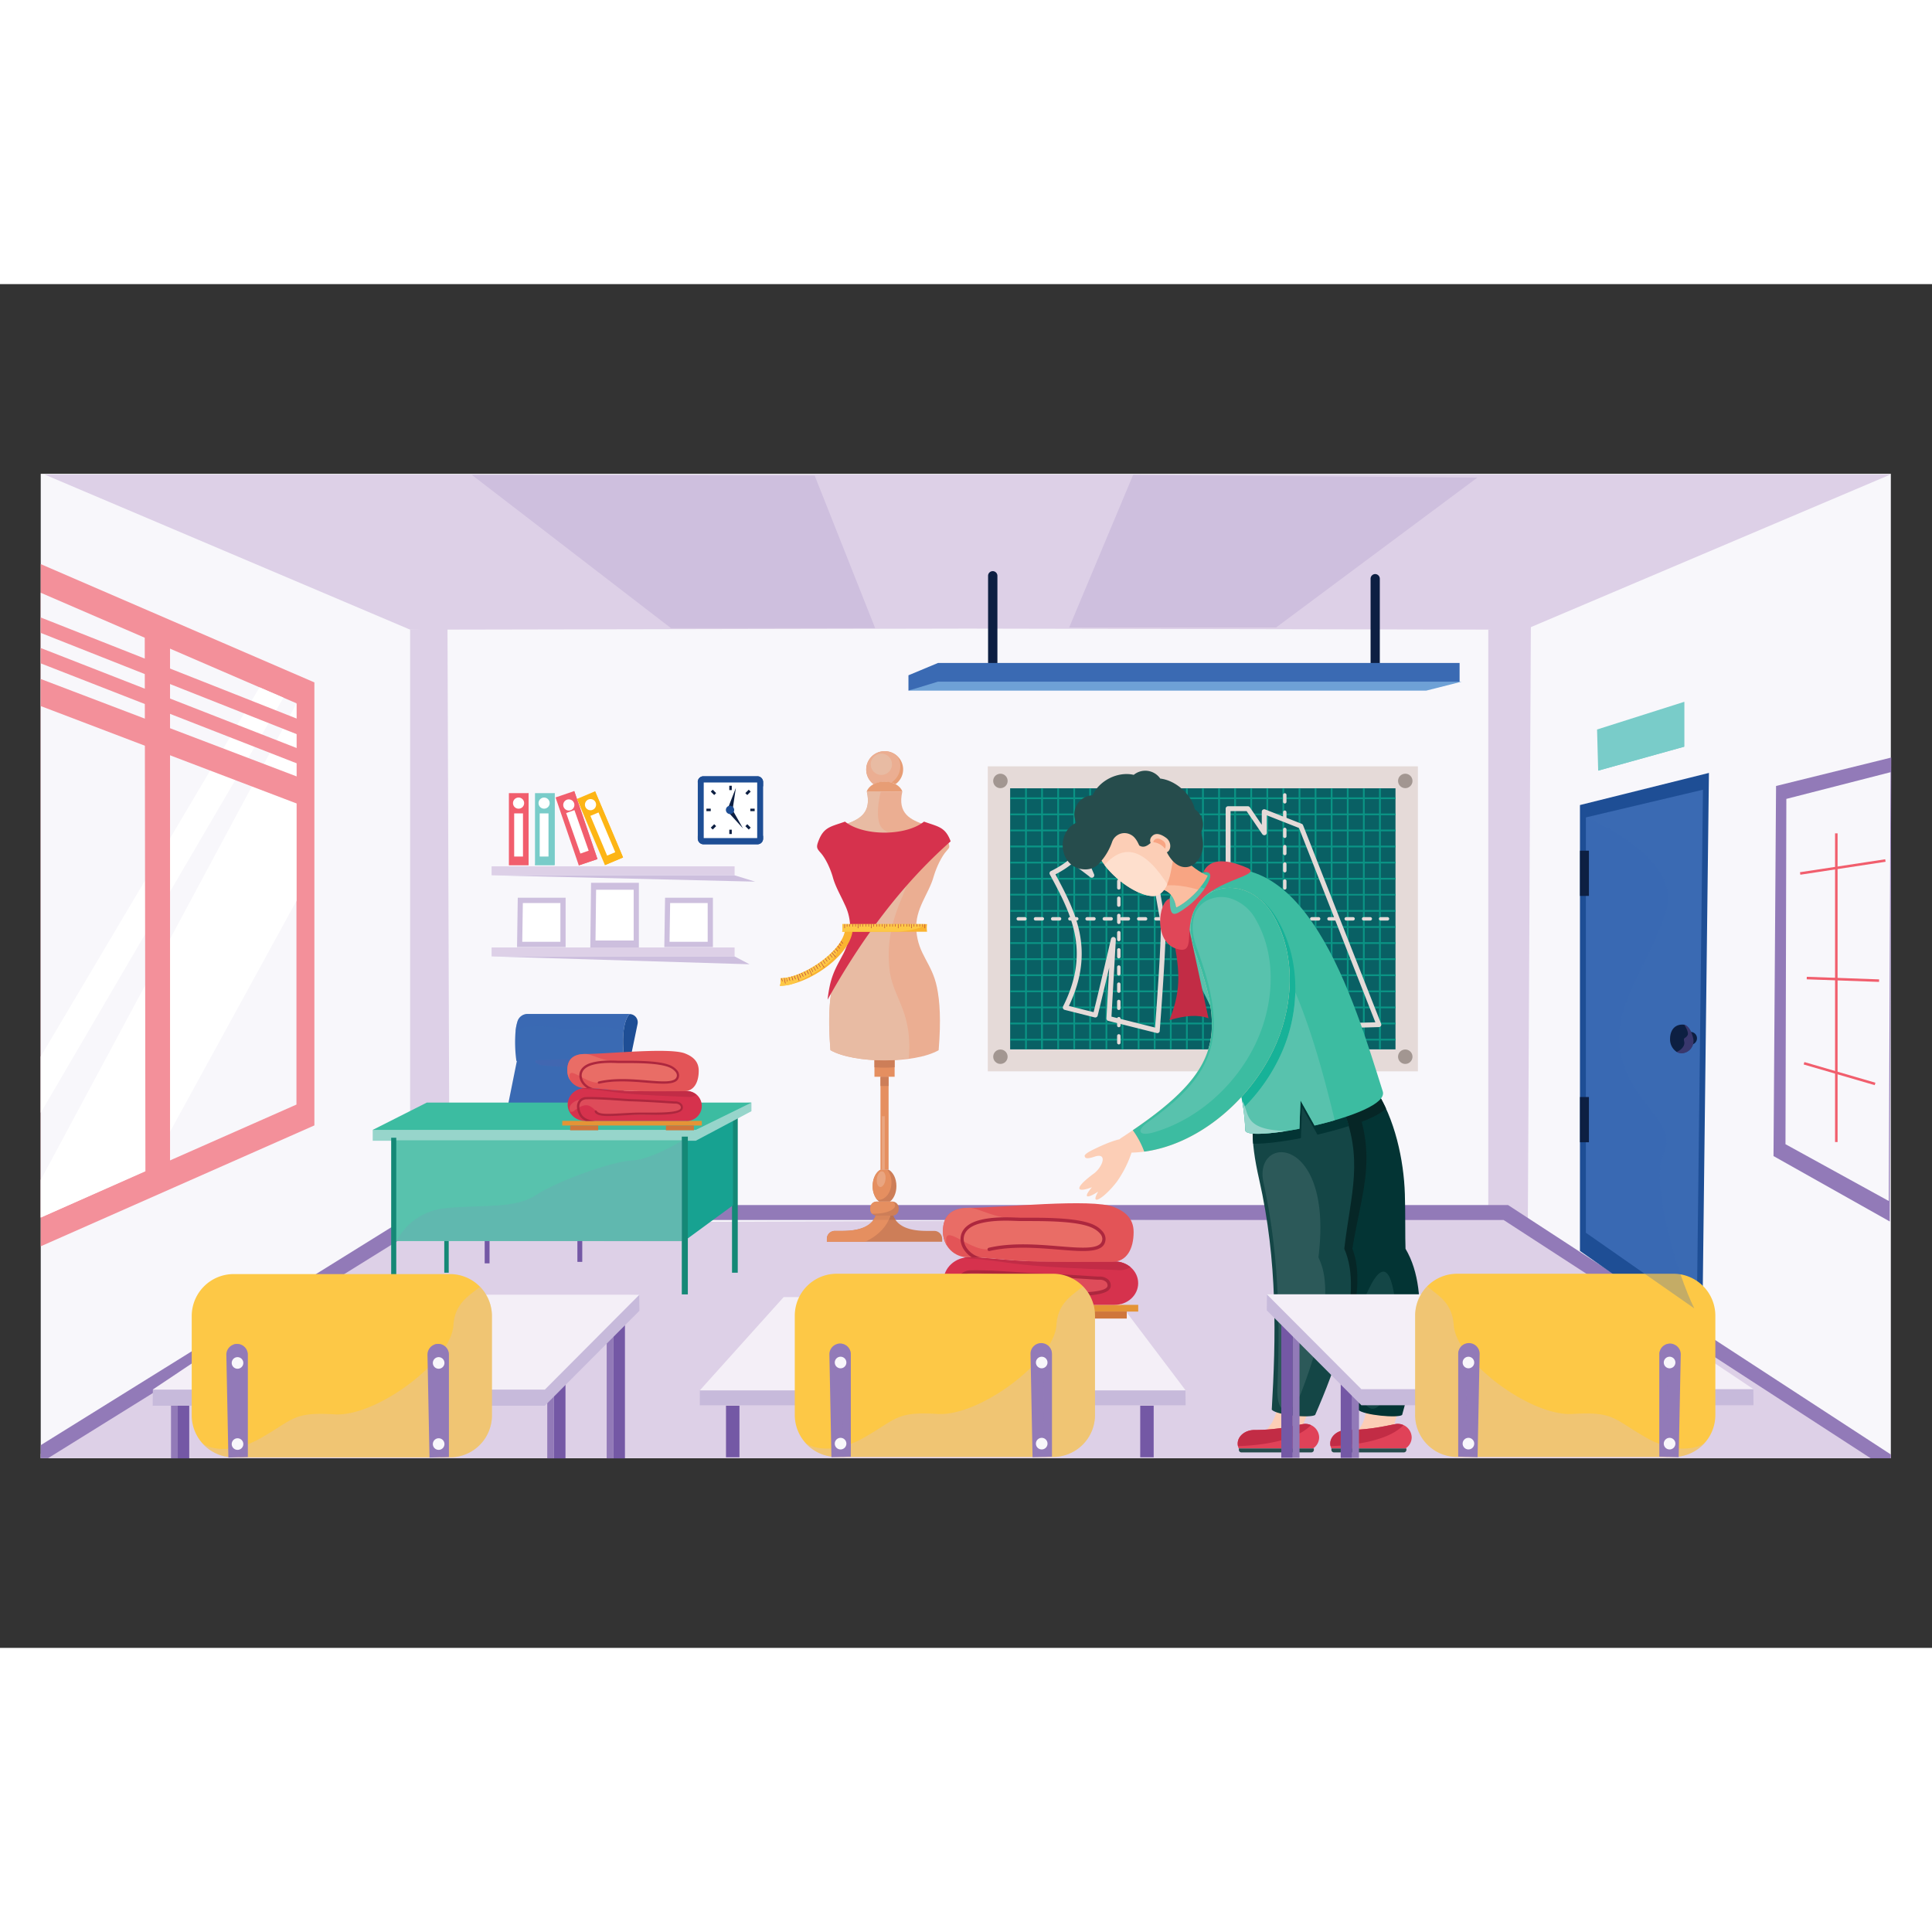<svg xmlns="http://www.w3.org/2000/svg" viewBox="0 0 850 600" width="550" height="550"><rect x="0" y="0" width="850" height="600" fill="#333333" stroke="none"/><defs><clipPath id="a"><polygon fill="none" points="825.46 83.39 831.51 516.15 28.55 516.52 28.55 83.39 825.46 83.39"></polygon></clipPath><clipPath id="b"><rect width="813.97" height="433.13" x="17.92" y="83.45" fill="none" data-name="SVGID"></rect></clipPath></defs><g data-name="Layer 1"><g data-name="5"><rect width="813.97" height="433.13" x="17.92" y="83.45" fill="#f8f7fb" class="colorf8f7fb svgShape"></rect><polygon fill="#ddd0e7" points="19.62 83.78 180.48 152.04 425.66 151.56 670.85 152.04 831.71 83.78 19.62 83.78" class="colorddd0e7 svgShape"></polygon><polygon fill="#ddd0e7" points="828.96 516.51 17.92 516.51 17.92 514.66 180.1 413.06 187.69 413.03 505.54 411.75 668.26 411.09 828.96 516.51" class="colorddd0e7 svgShape"></polygon><polygon fill="#ddd0e7" points="180.43 152.04 180.43 418.49 197.81 418.49 196.88 151.05 180.43 152.04" class="colorddd0e7 svgShape"></polygon><polygon fill="#ddd0e7" points="654.78 152.04 654.78 418.49 672.16 418.49 673.53 147.43 654.78 152.04" class="colorddd0e7 svgShape"></polygon><polygon fill="#927ab8" points="831.89 514.91 831.89 516.59 823.02 516.59 822.92 516.51 661.53 411.75 189.76 411.75 187.69 413.03 21.2 516.51 17.92 516.51 17.92 510.81 187.88 405.17 663.48 405.17 664.3 405.7 831.89 514.91" class="color927ab8 svgShape"></polygon><polygon fill="#1e4e95" points="695.11 425.36 695.11 229.19 751.86 215.05 748.9 462.91 695.11 425.36" class="color1e4e95 svgShape"></polygon><polygon fill="#3a6ab3" points="749.23 222.45 746.54 451.42 745.41 450.63 697.74 417.35 697.75 234.62 749.23 222.45" class="color3a6ab3 svgShape"></polygon><path fill="#3a6ab3" d="M274.71,341.8h.22l-1.17,5.82-2.83,14.08,2.05,0-.1.51-49.48-.53,4-19.9h-.21a59.52,59.52,0,0,1-.35-13.28,21.08,21.08,0,0,1,.88-4.27,4.62,4.62,0,0,1,4.38-3.13H277c-1.5,1.6-2.26,4.34-2.61,7.32a51,51,0,0,0-.07,9.46C274.48,340.22,274.71,341.8,274.71,341.8Z" class="color3a6ab3 svgShape"></path><path fill="#1e4e95" d="M280.51,325.47,273,361.73l-2.05,0,4-19.9h-.22s-2.34-15.75,2.27-20.68h0A3.61,3.61,0,0,1,280.51,325.47Z" class="color1e4e95 svgShape"></path><polygon fill="#7458a5" points="215.38 430.82 213.24 430.82 213.24 383.87 256.17 383.87 256.17 430.17 254.03 430.17 254.03 386 215.38 386 215.38 430.82" class="color7458a5 svgShape"></polygon><rect width="2.52" height="69.41" x="322.06" y="365.53" fill="#148876" class="color148876 svgShape"></rect><rect width="1.96" height="69.41" x="195.46" y="365.53" fill="#148876" class="color148876 svgShape"></rect><polygon fill="#17a291" points="301.08 420.96 322.48 405.29 322.48 366.09 298.3 376.47 301.08 420.96" class="color17a291 svgShape"></polygon><polygon fill="#97d5cb" points="163.98 376.88 306.11 376.88 330.6 363.88 330.6 360.1 187.76 364.87 163.98 372.11 163.98 376.88" class="color97d5cb svgShape"></polygon><polygon fill="#3cbca1" points="163.98 372.11 306.11 372.11 330.6 360.1 187.76 360.1 163.98 372.11" class="color3cbca1 svgShape"></polygon><polygon fill="#58c2ad" points="172.48 421.02 301.08 421.02 301.08 376.67 172.7 376.67 172.48 421.02" class="color58c2ad svgShape"></polygon><rect width="2.24" height="69.41" x="172.1" y="375.56" fill="#148876" class="color148876 svgShape"></rect><rect width="2.66" height="69.41" x="299.96" y="375.07" fill="#148876" class="color148876 svgShape"></rect><path d="M174.61,420.85s5.56-12.89,22.1-14.37,30,.33,39.19-5.75,33.35-14.81,42-15.14,22.37-8.88,22.37-8.88v44.48Z" style="mix-blend-mode:multiply" fill="#927ab8" opacity=".13" class="color927ab8 svgShape"></path><path d="M277,321.12c-1.5,1.6-2.26,4.34-2.61,7.32-2.67-.66-10.36-2.31-16-1.24-6.91,1.32-10.69.33-19.24-.65a24.08,24.08,0,0,0-12.32,2,21.08,21.08,0,0,1,.88-4.27,4.62,4.62,0,0,1,4.38-3.13Z" style="mix-blend-mode:screen" fill="#3a6ab3" opacity=".44" class="color3a6ab3 svgShape"></path><path d="M274.93,341.81l-1.17,5.82a17.13,17.13,0,0,1-3,.46c-3.29.17-4.77-1-9.21-2.14s-18.1-1.8-22-2.13-6.09-2.64-1.65-2.47,18.42-1.15,25.49-1a23.87,23.87,0,0,0,11-2.46c.18,2.32.41,3.9.41,3.9Z" style="mix-blend-mode:multiply" fill="#7458a5" opacity=".13" class="color7458a5 svgShape"></path><rect width="189.22" height="134.18" x="434.59" y="212.16" fill="#e5dad8" class="colore5dad8 svgShape"></rect><path fill="#a29691" fill-rule="evenodd" d="M440.14,221.75a3.17,3.17,0,1,0-3.17-3.17A3.17,3.17,0,0,0,440.14,221.75Z" class="colora29691 svgShape"></path><circle cx="440.14" cy="339.91" r="3.17" fill="#a29691" class="colora29691 svgShape"></circle><path fill="#a29691" fill-rule="evenodd" d="M618.26 221.75a3.17 3.17 0 10-3.17-3.17A3.18 3.18 0 00618.26 221.75zM618.26 343.08a3.17 3.17 0 10-3.17-3.17A3.18 3.18 0 00618.26 343.08z" class="colora29691 svgShape"></path><rect width="169.54" height="114.86" x="444.42" y="221.82" fill="#096064" class="color096064 svgShape"></rect><path fill="#0a9485" fill-rule="evenodd" d="M451,221.82h.77V336.67H451V221.82Zm127.41,0h.76V336.67h-.76V221.82Zm28.31,0h.77V336.67h-.77V221.82Zm-7.08,0h.77V336.67h-.77V221.82Zm-7.08,0h.77V336.67h-.77V221.82Zm-7.08,0h.77V336.67h-.77V221.82Zm-14.14,0h.77V336.67h-.77V221.82Zm-7.08,0H565V336.67h-.77V221.82Zm-7.08,0h.77V336.67h-.77V221.82Zm-7.08,0h.77V336.67h-.77V221.82Zm-7.08,0h.77V336.67H543V221.82Zm-7.07,0h.77V336.67h-.77V221.82Zm-7.08,0h.77V336.67h-.77V221.82Zm-7.08,0h.77V336.67h-.77V221.82Zm-7.08,0h.77V336.67h-.77V221.82Zm-7.08,0h.77V336.67h-.77V221.82Zm-7.08,0h.77V336.67h-.77V221.82Zm-7.07,0h.76V336.67h-.76V221.82Zm-7.08,0h.77V336.67h-.77V221.82Zm-7.08,0H480V336.67h-.77V221.82Zm-7.08,0H473V336.67h-.77V221.82Zm-7.08,0h.77V336.67h-.77V221.82Zm-7.08,0h.77V336.67H458Z" class="color0a9485 svgShape"></path><path fill="#0a9485" fill-rule="evenodd" d="M614,332v.77H444.43V332Zm0-7.08v.77H444.43v-.77Zm0-7.08v.77H444.43v-.77Zm0-7.08v.77H444.43v-.77Zm0-7.08v.77H444.43v-.77Zm0-7.07v.77H444.43v-.77Zm0-7.08v.77H444.43v-.77Zm0-7.08v.77H444.43v-.77Zm0-7.08v.77H444.43v-.77Zm0-7.08V269H444.43v-.77Zm0-7.08v.77H444.43v-.77Zm0-7.08v.77H444.43v-.77Zm0-7.07v.77H444.43V247Zm0-7.08v.77H444.43v-.77Zm0-7.08v.77H444.43v-.77Zm0-7.08v.77H444.43v-.77Z" class="color0a9485 svgShape"></path><path fill="#e5dad8" fill-rule="evenodd" d="M493 224.75a.77.77 0 00-.19-.5.76.76 0 00-1.33.5v3a.76.76 0 001.52 0v-3zm-1.52 109a.77.77 0 00.19.5.76.76 0 001.33-.5v-3a.79.79 0 00-.19-.5.76.76 0 00-1.33.5v3zm0-7.57a.77.77 0 00.19.5.76.76 0 001.33-.5v-3a.76.76 0 00-.19-.49.76.76 0 00-1.33.49v3zm0-7.57a.77.77 0 00.19.5.76.76 0 001.33-.5v-3a.77.77 0 00-.19-.5.76.76 0 00-1.33.5v3zm0-7.57a.77.77 0 00.19.5A.76.76 0 00493 311v-3a.77.77 0 00-.19-.5.76.76 0 00-1.33.5v3zm0-7.57a.77.77 0 00.19.5.76.76 0 001.33-.5v-3a.77.77 0 00-.19-.5.76.76 0 00-1.33.5v3zm0-7.56a.76.76 0 00.19.49.76.76 0 001.33-.49v-3a.77.77 0 00-.19-.5.76.76 0 00-1.33.5v3zm0-7.57a.81.81 0 00.19.5.76.76 0 001.33-.5v-3a.77.77 0 00-.19-.5.76.76 0 00-1.33.5v3zm0-7.57a.79.79 0 00.19.5.76.76 0 001.33-.5v-3a.79.79 0 00-.19-.5.76.76 0 00-1.33.5v3zm0-7.57a.79.79 0 00.19.5.76.76 0 001.33-.5v-3a.79.79 0 00-.19-.5.76.76 0 00-1.33.5v3zm0-7.57a.79.79 0 00.19.5.76.76 0 001.33-.5v-3a.79.79 0 00-.19-.5.76.76 0 00-1.33.5v3zm0-7.57a.77.77 0 00.19.5.76.76 0 001.33-.5v-3a.81.81 0 00-.19-.5.76.76 0 00-1.33.5v3zm0-7.57a.77.77 0 00.19.5.76.76 0 001.33-.5v-3a.76.76 0 00-.19-.49.76.76 0 00-1.33.49v3zm0-7.57a.77.77 0 00.19.5.76.76 0 001.33-.5v-3a.76.76 0 00-1.52 0v3zm0-7.57a.77.77 0 00.19.5.76.76 0 001.33-.5v-3a.77.77 0 00-.19-.5.76.76 0 00-1.33.5zM566 224.75a.72.72 0 00-.19-.5.75.75 0 00-1.32.5v3a.71.71 0 00.19.49.75.75 0 001.32-.49v-3zm-1.51 109a.72.72 0 00.19.5.75.75 0 001.32-.5v-3a.74.74 0 00-.19-.5.75.75 0 00-1.32.5v3zm0-7.57a.72.72 0 00.19.5.75.75 0 001.32-.5v-3a.71.71 0 00-.19-.49.75.75 0 00-1.32.49v3zm0-7.57a.72.72 0 00.19.5.75.75 0 001.32-.5v-3a.72.72 0 00-.19-.5.75.75 0 00-1.32.5v3zm0-7.57a.72.72 0 00.19.5A.75.75 0 00566 311v-3a.72.72 0 00-.19-.5.75.75 0 00-1.32.5v3zm0-7.57a.72.72 0 00.19.5.75.75 0 001.32-.5v-3a.72.72 0 00-.19-.5.75.75 0 00-1.32.5v3zm0-7.56a.71.71 0 00.19.49.75.75 0 001.32-.49v-3a.72.72 0 00-.19-.5.75.75 0 00-1.32.5v3zm0-7.57a.76.76 0 001.51 0v-3a.72.72 0 00-.19-.5.75.75 0 00-1.32.5v3zm0-7.57a.74.74 0 00.19.5.75.75 0 001.32-.5v-3a.74.74 0 00-.19-.5.75.75 0 00-1.32.5v3zm0-7.57a.74.74 0 00.19.5.75.75 0 001.32-.5v-3a.74.74 0 00-.19-.5.75.75 0 00-1.32.5v3zm0-7.57a.74.74 0 00.19.5.75.75 0 001.32-.5v-3a.74.74 0 00-.19-.5.75.75 0 00-1.32.5v3zm0-7.57a.72.72 0 00.19.5.75.75 0 001.32-.5v-3a.76.76 0 00-1.51 0v3zm0-7.57a.72.72 0 00.19.5.75.75 0 001.32-.5v-3a.71.71 0 00-.19-.49.75.75 0 00-1.32.49v3zm0-7.57a.72.72 0 00.19.5.75.75 0 001.32-.5v-3a.71.71 0 00-.19-.49.75.75 0 00-1.32.49v3zm0-7.57a.72.72 0 00.19.5.75.75 0 001.32-.5v-3a.72.72 0 00-.19-.5.75.75 0 00-1.32.5z" class="colore5dad8 svgShape"></path><path fill="#e5dad8" fill-rule="evenodd" d="M448,278.49a.72.72,0,0,0-.5.19A.75.75,0,0,0,448,280h3a.76.76,0,0,0,0-1.51Zm129.13,0a.72.72,0,0,0-.5.19.75.75,0,0,0,.5,1.32h3a.72.72,0,0,0,.5-.19.75.75,0,0,0-.5-1.32Zm33.3,1.51a.72.72,0,0,0,.5-.19.75.75,0,0,0-.5-1.32h-3a.74.74,0,0,0-.5.19.75.75,0,0,0,.5,1.32Zm-7.57,0a.72.72,0,0,0,.5-.19.75.75,0,0,0-.5-1.32h-3a.76.76,0,0,0,0,1.51Zm-7.57,0a.72.72,0,0,0,.5-.19.75.75,0,0,0-.5-1.32h-3a.71.71,0,0,0-.49.19.75.75,0,0,0,.49,1.32Zm-7.57,0a.72.72,0,0,0,.5-.19.75.75,0,0,0-.5-1.32h-3a.72.72,0,0,0-.5.19.75.75,0,0,0,.5,1.32Zm-15.59,0a.72.72,0,0,0,.5-.19.75.75,0,0,0-.5-1.32h-3a.76.76,0,0,0,0,1.51Zm-7.57,0a.72.72,0,0,0,.5-.19.75.75,0,0,0-.5-1.32h-3a.71.71,0,0,0-.49.19.75.75,0,0,0,.49,1.32ZM557,280a.72.72,0,0,0,.5-.19.75.75,0,0,0-.5-1.32h-3a.72.72,0,0,0-.5.19A.75.75,0,0,0,554,280Zm-7.57,0a.72.72,0,0,0,.5-.19.75.75,0,0,0-.5-1.32h-3a.72.72,0,0,0-.5.19.75.75,0,0,0,.5,1.32Zm-7.56,0a.71.71,0,0,0,.49-.19.75.75,0,0,0-.49-1.32h-3a.72.72,0,0,0-.5.19.75.75,0,0,0,.5,1.32Zm-7.57,0a.71.71,0,0,0,.49-.19.75.75,0,0,0-.49-1.32h-3a.72.72,0,0,0-.5.19.75.75,0,0,0,.5,1.32Zm-7.57,0a.76.76,0,0,0,0-1.51h-3a.72.72,0,0,0-.5.19.75.75,0,0,0,.5,1.32Zm-7.57,0a.74.74,0,0,0,.5-.19.75.75,0,0,0-.5-1.32h-3a.74.74,0,0,0-.5.19.75.75,0,0,0,.5,1.32Zm-7.57,0a.74.74,0,0,0,.5-.19.75.75,0,0,0-.5-1.32h-3a.74.74,0,0,0-.5.19.75.75,0,0,0,.5,1.32ZM504,280a.74.74,0,0,0,.5-.19.75.75,0,0,0-.5-1.32h-3a.74.74,0,0,0-.5.19A.75.75,0,0,0,501,280Zm-7.57,0a.72.72,0,0,0,.5-.19.75.75,0,0,0-.5-1.32h-3a.76.76,0,0,0,0,1.51Zm-7.57,0a.72.72,0,0,0,.5-.19.75.75,0,0,0-.5-1.32h-3a.71.71,0,0,0-.49.19.75.75,0,0,0,.49,1.32Zm-7.57,0a.72.72,0,0,0,.5-.19.75.75,0,0,0-.5-1.32h-3a.72.72,0,0,0-.5.19.75.75,0,0,0,.5,1.32Zm-7.57,0a.72.72,0,0,0,.5-.19.75.75,0,0,0-.5-1.32h-3a.72.72,0,0,0-.5.19.75.75,0,0,0,.5,1.32Zm-7.57,0a.72.72,0,0,0,.5-.19.75.75,0,0,0-.5-1.32h-3a.72.72,0,0,0-.5.19.75.75,0,0,0,.5,1.32Zm-7.56,0a.71.71,0,0,0,.49-.19.75.75,0,0,0-.49-1.32h-3a.72.72,0,0,0-.5.19.75.75,0,0,0,.5,1.32Z" class="colore5dad8 svgShape"></path><path fill="#e5dad8" fill-rule="evenodd" d="M539.24 327.7V230.79a1.08 1.08 0 011.08-1.08H549a1.08 1.08 0 01.93.53l5.2 7.64v-5.76a1.08 1.08 0 011.08-1.08 1 1 0 01.46.1l16 6.29a1.08 1.08 0 01.62.62l34.34 87.36a1.07 1.07 0 01-.61 1.4 1 1 0 01-.42.07l-66.29 1.89a1.08 1.08 0 01-1.11-1v0zm2.16-95.83v94.72l63.7-1.82-33.61-85.5-14.15-5.57v7.69a1.11 1.11 0 01-.48.89 1.09 1.09 0 01-1.5-.28l-6.89-10.13zM508.18 327.1c.54-7.22 3.18-42.85 2.37-46.59-.87-4-7.43-42.95-8.52-49.4H483.1a36.41 36.41 0 01-1.61 9.52A29.4 29.4 0 01477 249.4l4.35 10.27a1.08 1.08 0 01-1.66 1.27s-4.12-3.17-8-6a37.26 37.26 0 01-3.47 2.52 42.9 42.9 0 01-3.86 2.22c4.46 8.28 8.81 16.59 10.65 25.9s1.11 19.79-4.74 32l10.87 2.73c3-12.16 7.64-32.18 7.65-32.24a1.08 1.08 0 011.29-.81 1.09 1.09 0 01.84 1.15L489 322.27l19.22 4.83zm4.48-47.05c1 4.49-2.42 48.36-2.43 48.49a.57.57 0 010 .18 1.06 1.06 0 01-1.3.78l-21.33-5.35a1.11 1.11 0 01-.82-1.11L488 300.7c-1.6 6.8-3.57 15.1-5.07 21.13v0a1.08 1.08 0 01-1.31.79l-13.21-3.32-.21-.08a1.09 1.09 0 01-.49-1.45c6.15-12.24 7-22.52 5.14-31.83s-6.4-17.81-11-26.27l0 0a1.08 1.08 0 01.5-1.44 43.24 43.24 0 004.64-2.6 33.41 33.41 0 003.85-2.85 1.07 1.07 0 011.38-.1c1.88 1.36 3.9 2.87 5.52 4.1l-3-7.1a1.05 1.05 0 01.14-1.1 27.52 27.52 0 004.52-8.6 34.73 34.73 0 001.54-9.87V230a1.08 1.08 0 011.08-1.08H503a1.09 1.09 0 011.06.91C504 230 511.72 275.73 512.66 280.05z" class="colore5dad8 svgShape"></path><rect width="106.91" height="3.95" x="216.28" y="291.84" fill="#ddd0e7" class="colorddd0e7 svgShape"></rect><rect width="106.91" height="3.95" x="216.28" y="256.15" fill="#ddd0e7" class="colorddd0e7 svgShape"></rect><g clip-path="url(#a)"><path fill="#fcceb6" fill-rule="evenodd" d="M600.88,493.73H616.7a21.49,21.49,0,0,0-3.48,10.63c-.23,2.75-17.61,2.92-15.83,0A14.45,14.45,0,0,0,600.88,493.73Z" class="colorfcceb6 svgShape"></path><path fill="#e04258" fill-rule="evenodd" d="M592.58,504.14c11.8,0,20.44-2.7,22.26-2.7a6.09,6.09,0,0,1,6.24,5.93,5.85,5.85,0,0,1-2.7,4.89H585.75a5,5,0,0,1-.49-2.16C585.26,506.81,588.54,504.14,592.58,504.14Z" class="colore04258 svgShape"></path><path fill="#c22c45" fill-rule="evenodd" d="M592.58,504.14c11.8,0,20.44-2.7,22.26-2.7a6.55,6.55,0,0,1,2.63.55c-6.06,6.42-20,8.86-32.08,9.25a4.8,4.8,0,0,1-.13-1.14C585.26,506.81,588.54,504.14,592.58,504.14Z" class="colorc22c45 svgShape"></path><path fill="#264c4c" fill-rule="evenodd" d="M586.89,514h30.74a1.14,1.14,0,0,0,1.13-1.13v-.63h-33v.63A1.14,1.14,0,0,0,586.89,514Z" class="color264c4c svgShape"></path><path fill="#033434" fill-rule="evenodd" d="M597.42,495.2c2.53,2.47,17.7,3.79,19.45,2.32,5.39-19.24,13.49-53,1.5-73.11-.21-5.41,0-15-.29-24.11-.44-14.6-4.3-33.3-13.24-46.46-14.82-21.82-49.6-7.13-40.35,12.79C584.33,409.35,593.92,458.9,597.42,495.2Z" class="color033434 svgShape"></path><path fill="#144646" fill-rule="evenodd" d="M609.62,487.12c3.22-13.45,6-30,3.61-43.39-3.27-18.76-10.17-5.17-14.46,6.8-2.48,6.93-2.71,18.2-1.65,25.61q.69,4.86,1.28,9.71C599.74,496.87,607,498.17,609.62,487.12Z" class="color144646 svgShape"></path><path fill="#062626" fill-rule="evenodd" d="M609.79,362.72a61,61,0,0,0-4.95-8.88c-14.82-21.82-49.6-7.13-40.35,12.79q2.21,4.77,4.26,9.64c1.88-.29,3.84-.63,5.84-1l.46-12.5,6.21,11.08C593.39,371,605.49,366.9,609.79,362.72Z" class="color062626 svgShape"></path><path fill="#062626" fill-rule="evenodd" d="M563.27,357.1a14.71,14.71,0,0,0,1.22,9.53c14.31,30.81,23.29,65.18,28.5,95.56,4.09-13.66,6-27.52,2-37.78,4-24.68,10.74-39.41,1.66-63.45C592.08,348.89,573.35,347.28,563.27,357.1Z" class="color062626 svgShape"></path><path fill="#fcceb6" fill-rule="evenodd" d="M561.81,493.73h15.82a24.39,24.39,0,0,0-4.85,10.63c-.58,2.75-18,2.92-15.82,0C560.14,500.93,561.67,497.39,561.81,493.73Z" class="colorfcceb6 svgShape"></path><path fill="#e04258" fill-rule="evenodd" d="M551.87,504.14c11.8,0,20.44-2.7,22.26-2.7a6.09,6.09,0,0,1,6.24,5.93,5.85,5.85,0,0,1-2.7,4.89H545a5,5,0,0,1-.49-2.16C544.55,506.81,547.83,504.14,551.87,504.14Z" class="colore04258 svgShape"></path><path fill="#c22c45" fill-rule="evenodd" d="M551.87,504.14c11.8,0,20.44-2.7,22.26-2.7a6.55,6.55,0,0,1,2.63.55c-6.06,6.42-20,8.86-32.08,9.25a4.8,4.8,0,0,1-.13-1.14C544.55,506.81,547.83,504.14,551.87,504.14Z" class="colorc22c45 svgShape"></path><path fill="#264c4c" fill-rule="evenodd" d="M546.18,514h30.74a1.14,1.14,0,0,0,1.13-1.13v-.63h-33v.63A1.14,1.14,0,0,0,546.18,514Z" class="color264c4c svgShape"></path><path fill="#144646" fill-rule="evenodd" d="M559.52,495.2c2.15,2.47,17.12,3.79,19.09,2.32,8.37-19.24,21.7-53,12.82-73.11,2.85-24.68,8.85-39.41-1.38-63.45-5.22-12.26-24.55-13.73-34-3.38-6.2,6.79-6.14,18.43-2.08,36.3C562.17,430,561.34,464,559.52,495.2Z" class="color144646 svgShape"></path><path fill="#2c5959" fill-rule="evenodd" d="M572.51,487.56a210.06,210.06,0,0,0,6.86-20.71c2.88-10.73,5.88-26.53,1.35-37.14l-.66-1.54.19-1.68c5.86-52.58-29-52.48-24.36-31.19,6.62,30.24,7.36,59.78,6.12,90.23C561.47,498.68,568.42,498.18,572.51,487.56Z" class="color2c5959 svgShape"></path><path fill="#033434" fill-rule="evenodd" d="M551.34,378.16c4.81.14,12.56-.79,21-2.41l.5-13.66,6.78,12.11c4.74-1.1,9.48-2.38,13.82-3.79a77.25,77.25,0,0,0-3.35-9.45c-5.22-12.26-24.55-13.73-34-3.38C551.89,362.13,550.55,368.85,551.34,378.16Z" class="color033434 svgShape"></path><path fill="#3cbca1" fill-rule="evenodd" d="M547.91,372.36c.34,2.38,11.29,1.65,23.78-.76l.46-12.5,6.21,11.08c15.9-3.69,31.75-9.61,30-15-12.4-39.08-34.66-116.94-85.3-93.89C494.07,274.52,545.49,314.23,547.91,372.36Z" class="color3cbca1 svgShape"></path><path fill="#17b298" fill-rule="evenodd" d="M536.78,327.06A139.07,139.07,0,0,1,547,362.53a79.81,79.81,0,0,0,17.24-25.23c7.64-17.85,8.39-40.91-3.16-59.28-14.19-22.58-45.52-12.58-33.6,15.84C533.11,307.19,536.52,317.73,536.78,327.06Z" class="color17b298 svgShape"></path><path fill="#58c2ad" fill-rule="evenodd" d="M547.91,372.36c.34,2.38,11.29,1.65,23.78-.76l.46-12.5,6.21,11.08c3-.7,6-1.47,8.87-2.31-4.16-17.05-9.54-37.84-17.34-56.3a70.51,70.51,0,0,1-5.62,25.73A79.77,79.77,0,0,1,547,362.52c.44,3.22.74,6.5.88,9.84Zm-14.2-105.2a37.49,37.49,0,0,0-15.41-2.82c-12.11,10.82,5.65,32.45,18.48,62.71-.26-9.32-3.68-19.87-9.27-33.19C521.75,280.13,526.09,270.69,533.71,267.16Z" class="color58c2ad svgShape"></path><path fill="#f8a583" fill-rule="evenodd" d="M505.44,265.3c6.19.38,10.83,1.51,12.07,8.89,4.1-1.83,11.24-8.18,13.84-13.93-7.57-3.05-13.32-11.37-20-12.13C509.6,251.76,506.9,261.55,505.44,265.3Z" class="colorf8a583 svgShape"></path><path fill="#fcceb6" fill-rule="evenodd" d="M482.25,242.07c5.21-3,29.32.2,33.19,5.78,1.55,2.24.6,5.7,0,9-.85,5-2.35,9.89-5.67,11.79-4,2.28-14.08-2.4-21.31-10.09C483,252.78,478.8,244.06,482.25,242.07Z" class="colorfcceb6 svgShape"></path><path fill="#fbbea1" fill-rule="evenodd" d="M527.18,266.41c-7.33-2.1-14.22-2.72-18.23-.75,4.4.72,7.57,2.63,8.56,8.53C520.15,273,524.05,270,527.18,266.41Z" class="colorfbbea1 svgShape"></path><path fill="#264c4c" fill-rule="evenodd" d="M512.74,248.66c-1.22-2.76-2.68-5.62-4.88-4.08-2,1.42-3.93,4-6.55,2.46-.28-.16-1.26-3.47-3.72-4.75a5.77,5.77,0,0,0-8.27,3,26.54,26.54,0,0,1-4.89,8.61,8.3,8.3,0,0,1-6.85,3.6c-11.58,0-13.44-16.37-4-20.53a8.33,8.33,0,0,1,7.1-12.07c3-6.56,11.16-10.61,18.12-9a8,8,0,0,1,11.66,1.64c7.17.82,14,7.5,15.19,13.52a7.91,7.91,0,0,1,2.67,10.35C532.89,253.68,519.7,264.35,512.74,248.66Z" class="color264c4c svgShape"></path><path fill="#fedfcd" fill-rule="evenodd" d="M513.56,264c-9.75-15.2-18.72-18.4-27.62-8.42a37.71,37.71,0,0,0,2.56,3c7.23,7.69,17.3,12.37,21.31,10.09A9.62,9.62,0,0,0,513.56,264Z" class="colorfedfcd svgShape"></path><path fill="#fcceb6" fill-rule="evenodd" d="M506.76,243c1.73-2,4.32-.84,6.34.66s2.25,4.43,1,5.77a2,2,0,0,1-1.51.69,19.8,19.8,0,0,0-5.91-3.55A2.62,2.62,0,0,1,506.76,243Z" class="colorfcceb6 svgShape"></path><path fill="#f8a583" fill-rule="evenodd" d="M507.86,244.58c1.07-1.2,2.66-.51,3.9.41a2.62,2.62,0,0,1,.74,3.42,4.35,4.35,0,0,0-1.09-1.18,7.52,7.52,0,0,0-4-1.71A1.66,1.66,0,0,1,507.86,244.58Z" class="colorf8a583 svgShape"></path><path fill="#fcceb6" fill-rule="evenodd" d="M497.56,382.12c-2.48-.18-5.67-4.92-4.76-6.15,44.17-28.69,46.75-44.14,33.05-82.11-10.25-28.42,21.67-38.42,34.53-15.84,10.46,18.37,8.36,41.43-.33,59.28C547.67,362.7,522.13,381.69,497.56,382.12Z" class="colorfcceb6 svgShape"></path><path fill="#fcceb6" fill-rule="evenodd" d="M481.77,383.81c-4.45,1.54-4.33.34-4.56-.11s.72-1.42,3.5-2.79c3.42-1.69,8.31-3.93,12.08-4.73,1-.25,5.32,3.29,5,6.05a48.63,48.63,0,0,1-6.4,12.65c-5.7,7.46-12.19,11.18-8.22,4.37-4.46,2.92-7.18,3.28-2.77-1.91-6,2.29-8.82,1.27.44-5.74C484.9,388.92,487.63,382,481.77,383.81Z" class="colorfcceb6 svgShape"></path><path fill="#3cbca1" fill-rule="evenodd" d="M498.39,372.25c38.77-26.38,40.56-42.09,27.46-78.39-10.25-28.42,21.67-38.42,34.53-15.84,10.46,18.37,8.36,41.43-.33,59.28-11.4,23.38-33.95,41.34-56.63,44.37A39.27,39.27,0,0,0,498.39,372.25Z" class="color3cbca1 svgShape"></path><path fill="#58c2ad" fill-rule="evenodd" d="M507.34,373.25c19.53-5.53,36.13-20.71,44.8-38.51,8.2-16.85,10-38.24.47-55a19.55,19.55,0,0,0-11.05-9.42,13.77,13.77,0,0,0-11,1.11c-7.2,4.28-6.61,13.41-4.13,20.3,4.8,13.3,9.86,29.05,6.5,43.24-3.52,14.88-15.66,25-28,33.81C499.57,372.66,501.42,374.93,507.34,373.25Z" class="color58c2ad svgShape"></path><path fill="#c22c45" fill-rule="evenodd" d="M515.92,285.82c2.78,14.83,4.35,23.6-1.42,38,7.06-2.14,12.83-2.48,17.18-.81L523,282.86Z" class="colorc22c45 svgShape"></path><path fill="#e04758" fill-rule="evenodd" d="M529.41,258.74s3.55-.74,3,2.16S528,269.77,522.21,274s-7.51,5-7.58-3.61c-5,1-7.61,20.18,4.25,22.36,7.78,1.42.85-10.85,8.69-20.84s27.46-11.66,21.55-14.93C537.2,251.76,531.58,253.86,529.41,258.74Z" class="colore04758 svgShape"></path><path fill="#97d5cb" fill-rule="evenodd" d="M547.91,372.36c.29,2,8.2,1.8,18.21.22-19.43-.41-16.24-7.77-19.58-13.3A106.84,106.84,0,0,1,547.91,372.36Z" class="color97d5cb svgShape"></path></g><rect width="2.96" height="55.83" x="266.92" y="460.79" fill="#927ab8" class="color927ab8 svgShape"></rect><polygon fill="#7458a5" points="274.95 457.95 274.95 516.62 269.88 516.62 269.88 462.39 274.95 457.95" class="color7458a5 svgShape"></polygon><polygon fill="#7458a5" points="248.79 457.95 248.79 516.62 243.73 516.62 243.73 462.39 248.79 457.95" class="color7458a5 svgShape"></polygon><rect width="2.96" height="29.92" x="240.77" y="486.7" fill="#927ab8" class="color927ab8 svgShape"></rect><rect width="5.06" height="23.19" x="78.2" y="493.42" fill="#7458a5" class="color7458a5 svgShape"></rect><rect width="2.96" height="23.19" x="75.24" y="493.42" fill="#927ab8" class="color927ab8 svgShape"></rect><polygon fill="#c7badb" points="67.18 493.45 67.25 486.4 129.6 451.7 281.23 444.62 281.31 451.7 239.71 493.45 67.18 493.45" class="colorc7badb svgShape"></polygon><polygon fill="#f4eff7" points="67.18 486.37 129.6 444.62 281.31 444.62 239.71 486.37 67.18 486.37" class="colorf4eff7 svgShape"></polygon><path fill="#fdc846" d="M216.43,454v43.67A18.47,18.47,0,0,1,198,516.17H102.82a18.49,18.49,0,0,1-18.47-18.46V454a18.46,18.46,0,0,1,18.47-18.46H198A18.47,18.47,0,0,1,216.43,454Z" class="colorfdc846 svgShape"></path><path d="M216.43,454v43.67A18.47,18.47,0,0,1,198,516.17H102.82a18.38,18.38,0,0,1-13.92-6.34v-.15c0,1.06,10.41,6.66,25.38-1.73s14.31-11.84,32.89-10.69,51.32-23.52,52.31-39.15c.64-10.13,7.37-13.21,11.66-17A18.38,18.38,0,0,1,216.43,454Z" style="mix-blend-mode:multiply" fill="#cebfde" opacity=".3" class="colorcebfde svgShape"></path><path fill="#927ab8" d="M109,471v45l-3.66.11-4.86.16L99.58,471a4.72,4.72,0,0,1,3.19-4.46,4.8,4.8,0,0,1,1.52-.25A4.71,4.71,0,0,1,109,471Z" class="color927ab8 svgShape"></path><path d="M109,471v45l-3.66.11c.13-10,.31-28.71.08-37.18-.23-8.27-1.74-11.32-2.64-12.42a4.8,4.8,0,0,1,1.52-.25A4.71,4.71,0,0,1,109,471Z" style="mix-blend-mode:multiply" fill="#927ab8" opacity=".57" class="color927ab8 svgShape"></path><path fill="#f8f7fb" d="M107.05 474.64a2.55 2.55 0 11-2.55-2.55A2.55 2.55 0 01107.05 474.64zM107.05 510.33a2.55 2.55 0 11-2.55-2.55A2.55 2.55 0 01107.05 510.33z" class="colorf8f7fb svgShape"></path><path fill="#927ab8" d="M197.48,471v45l-3.66.11-4.86.16-.89-45.3a4.72,4.72,0,0,1,3.19-4.46,4.78,4.78,0,0,1,1.51-.25,4.71,4.71,0,0,1,4.71,4.71Z" class="color927ab8 svgShape"></path><path d="M197.48,471v45l-3.66.11c.13-10,.31-28.71.08-37.18-.23-8.27-1.75-11.32-2.64-12.42a4.78,4.78,0,0,1,1.51-.25,4.71,4.71,0,0,1,4.71,4.71Z" style="mix-blend-mode:multiply" fill="#927ab8" opacity=".57" class="color927ab8 svgShape"></path><path fill="#f8f7fb" d="M195.54 474.64a2.55 2.55 0 11-2.55-2.55A2.55 2.55 0 01195.54 474.64zM195.54 510.33a2.55 2.55 0 11-2.55-2.55A2.55 2.55 0 01195.54 510.33z" class="colorf8f7fb svgShape"></path><polygon fill="#7458a5" points="563.71 457.76 563.71 516.38 568.77 516.38 568.77 462.19 563.71 457.76" class="color7458a5 svgShape"></polygon><polygon fill="#7458a5" points="589.86 457.76 589.86 516.42 594.92 516.42 594.92 462.19 589.86 457.76" class="color7458a5 svgShape"></polygon><rect width="2.96" height="29.92" x="594.92" y="486.51" fill="#927ab8" transform="rotate(180 596.405 501.465)" class="color927ab8 svgShape"></rect><rect width="2.96" height="55.78" x="568.77" y="460.59" fill="#927ab8" transform="rotate(180 570.25 488.485)" class="color927ab8 svgShape"></rect><polygon fill="#c7badb" points="771.47 493.26 771.4 486.21 709.06 451.51 557.42 444.43 557.34 451.51 598.95 493.26 771.47 493.26" class="colorc7badb svgShape"></polygon><polygon fill="#f4eff7" points="771.47 486.18 709.06 444.43 557.34 444.43 598.95 486.18 771.47 486.18" class="colorf4eff7 svgShape"></polygon><path fill="#fdc846" d="M622.61,453.85v43.66A18.46,18.46,0,0,0,641.07,516h95.15a18.47,18.47,0,0,0,18.46-18.47V453.85a18.46,18.46,0,0,0-18.46-18.46H641.07a18.47,18.47,0,0,0-18.46,18.46Z" class="colorfdc846 svgShape"></path><path d="M622.61,453.85v43.66A18.46,18.46,0,0,0,641.07,516h95.15a18.39,18.39,0,0,0,13.92-6.34l0-.15c0,1.06-10.41,6.65-25.37-1.73s-14.31-11.85-32.9-10.7-51.31-23.51-52.3-39.14c-.64-10.14-7.37-13.21-11.66-17A18.38,18.38,0,0,0,622.61,453.85Z" style="mix-blend-mode:multiply" fill="#cebfde" opacity=".3" class="colorcebfde svgShape"></path><path fill="#927ab8" d="M730.05,470.85v45l3.65.12,4.86.15.9-45.29a4.7,4.7,0,0,0-8-3.33A4.66,4.66,0,0,0,730.05,470.85Z" class="color927ab8 svgShape"></path><path d="M730.05,470.85v45l3.65.12c-.12-10-.31-28.71-.07-37.18.23-8.27,1.74-11.32,2.63-12.42a4.71,4.71,0,0,0-6.21,4.46Z" style="mix-blend-mode:multiply" fill="#927ab8" opacity=".57" class="color927ab8 svgShape"></path><path fill="#f8f7fb" d="M732 474.45a2.55 2.55 0 102.55-2.55A2.55 2.55 0 00732 474.45zM732 510.14a2.55 2.55 0 102.55-2.55A2.55 2.55 0 00732 510.14z" class="colorf8f7fb svgShape"></path><path fill="#927ab8" d="M641.56,470.85v45l3.66.12,4.85.15.9-45.29a4.71,4.71,0,1,0-9.41,0Z" class="color927ab8 svgShape"></path><path d="M641.56,470.85v45l3.66.12c-.13-10-.31-28.71-.08-37.18.23-8.27,1.74-11.32,2.63-12.42a4.71,4.71,0,0,0-6.21,4.46Z" style="mix-blend-mode:multiply" fill="#927ab8" opacity=".57" class="color927ab8 svgShape"></path><circle cx="646.05" cy="474.45" r="2.55" fill="#f8f7fb" class="colorf8f7fb svgShape"></circle><path fill="#f8f7fb" d="M643.5,510.14a2.55,2.55,0,1,0,2.55-2.55A2.55,2.55,0,0,0,643.5,510.14Z" class="colorf8f7fb svgShape"></path><path fill="#0d1f42" d="M434.71 170.62V128.34a2.05 2.05 0 012.05-2.06h0a2.06 2.06 0 012.06 2.06v42.55zM603 170.62v-41a2.05 2.05 0 012-2.06h0a2.06 2.06 0 012.06 2.06v41.3z" class="color0d1f42 svgShape"></path><polygon fill="#6ea1d6" points="627.47 178.85 399.68 178.85 412.67 173.42 643.1 174.9 627.47 178.85" class="color6ea1d6 svgShape"></polygon><polygon fill="#3a6ab3" points="399.68 178.85 399.68 172.1 412.67 166.68 642.16 166.68 642.16 174.9 412.67 174.9 399.68 178.85" class="color3a6ab3 svgShape"></polygon><rect width="8.65" height="31.63" x="223.89" y="223.95" fill="#f15e6d" class="colorf15e6d svgShape"></rect><path d="M232.54,224s-5.16,1.17-5.81,8.39,3,7.49,1.42,13.82-4.26,9.42-4.26,9.42h8.65Z" style="mix-blend-mode:multiply" fill="#f15e6d" class="colorf15e6d svgShape"></path><rect width="8.65" height="31.63" x="235.38" y="223.95" fill="#79ccc9" class="color79ccc9 svgShape"></rect><path d="M244,224s-6.71,1.94-5.55,9.94,3.74,7.88,1.55,11.49a77.22,77.22,0,0,0-4.65,10.2H244Z" style="mix-blend-mode:multiply" fill="#79ccc9" class="color79ccc9 svgShape"></path><rect width="8.65" height="31.63" x="249.32" y="223.57" fill="#f15e6d" transform="rotate(-18.87 253.7 239.424)" class="colorf15e6d svgShape"></rect><path d="M252.68,223.05s-3.36,1.81-.65,9.29,3.87,5,4,10.33a74.52,74.52,0,0,1-1.42,13l8.27-2.71Z" style="mix-blend-mode:multiply" fill="#f15e6d" class="colorf15e6d svgShape"></path><rect width="8.65" height="31.63" x="259.65" y="223.57" fill="#fdb515" transform="rotate(-22.9 263.963 239.369)" class="colorfdb515 svgShape"></rect><path d="M261.84,223.18s-3.48,2.71.13,11.36,4.78,8.13,5.16,11.36-1,9.68-1,9.68l8-3.36Z" style="mix-blend-mode:multiply" fill="#fdb515" class="colorfdb515 svgShape"></path><rect width="3.87" height="18.98" x="226.22" y="232.86" fill="#ffffff" class="colorfff svgShape"></rect><path fill="#ffffff" d="M230.6,228.34a2.45,2.45,0,1,1-2.45-2.45A2.45,2.45,0,0,1,230.6,228.34Z" class="colorfff svgShape"></path><rect width="3.87" height="18.98" x="237.45" y="232.86" fill="#ffffff" class="colorfff svgShape"></rect><circle cx="239.38" cy="228.34" r="2.45" fill="#ffffff" class="colorfff svgShape"></circle><rect width="3.87" height="18.98" x="252.92" y="232.89" fill="#ffffff" transform="matrix(.94 -.33 .33 .94 -65.51 97.24)" class="colorfff svgShape"></rect><path fill="#ffffff" d="M252.57,228.34a2.45,2.45,0,1,1-3.12-1.51A2.46,2.46,0,0,1,252.57,228.34Z" class="colorfff svgShape"></path><rect width="3.87" height="18.97" x="263.29" y="232.44" fill="#ffffff" transform="rotate(-22.79 265.264 241.946)" class="colorfff svgShape"></rect><path fill="#ffffff" d="M262.06,228.07a2.45,2.45,0,1,1-3.21-1.31A2.44,2.44,0,0,1,262.06,228.07Z" class="colorfff svgShape"></path><path fill="#0d1f42" d="M743.8,334.62h-4.6V329h4.6a2.79,2.79,0,0,1,2.8,2.79h0A2.8,2.8,0,0,1,743.8,334.62Z" class="color0d1f42 svgShape"></path><polygon fill="#cebfde" points="207.58 83.92 295.23 151.38 385.04 151.38 358.42 84.23 207.58 83.92" class="colorcebfde svgShape"></polygon><path fill="#0d1f42" d="M739.85,338.4a4.3,4.3,0,0,1-2.19-.61,6.59,6.59,0,0,1-2.9-5.72c0-3.5,1.83-6.63,6.09-6.26l.14,0c1,.2,3,1.63,4,6.24A5.41,5.41,0,0,1,739.85,338.4Z" class="color0d1f42 svgShape"></path><path d="M739.85,338.4a4.3,4.3,0,0,1-2.19-.61c2.09-.83,3.73-2.73,3.33-4.49-.48-2.09.43-1.19,1.42-2.75.71-1.12-.61-3.47-1.42-4.72,1,.2,3,1.63,4,6.24A5.41,5.41,0,0,1,739.85,338.4Z" style="mix-blend-mode:screen" fill="#7458a5" opacity=".43" class="color7458a5 svgShape"></path><polygon fill="#cebfde" points="650.01 85.1 561.45 151.05 470.4 151.05 498.52 83.95 650.01 85.1" class="colorcebfde svgShape"></polygon><polygon fill="#cdbfde" points="216.28 295.79 329.77 299.24 323.19 295.79 216.28 295.79" class="colorcdbfde svgShape"></polygon><polygon fill="#cdbfde" points="216.28 260.1 332.24 262.89 323.19 260.1 216.28 260.1" class="colorcdbfde svgShape"></polygon><polygon fill="#cdbfde" points="227.8 269.97 227.47 291.68 248.85 291.68 248.85 269.97 227.8 269.97" class="colorcdbfde svgShape"></polygon><polygon fill="#ffffff" points="230.03 272.3 229.77 289.34 246.55 289.34 246.55 272.3 230.03 272.3" class="colorfff svgShape"></polygon><polygon fill="#cdbfde" points="292.6 269.97 292.27 291.68 313.65 291.68 313.65 269.97 292.6 269.97" class="colorcdbfde svgShape"></polygon><polygon fill="#ffffff" points="294.83 272.3 294.57 289.34 311.35 289.34 311.35 272.3 294.83 272.3" class="colorfff svgShape"></polygon><polygon fill="#cdbfde" points="260.04 263.39 259.71 291.84 281.08 291.84 281.08 263.39 260.04 263.39" class="colorcdbfde svgShape"></polygon><polygon fill="#ffffff" points="262.26 266.45 262 288.78 278.79 288.78 278.79 266.45 262.26 266.45" class="colorfff svgShape"></polygon><path d="M745.41,450.63l-47.67-33.28V234.62s41.61,16.94,35.53,40-25.83,43.75-19.74,66,24.84,27.63,18.26,42.27C726.06,395.59,737.9,435.65,745.41,450.63Z" style="mix-blend-mode:screen" fill="#3a6ab3" opacity=".29" class="color3a6ab3 svgShape"></path><rect width="3.95" height="19.9" x="695.12" y="249.26" fill="#0d1f42" class="color0d1f42 svgShape"></rect><rect width="3.95" height="19.9" x="695.12" y="357.65" fill="#0d1f42" class="color0d1f42 svgShape"></rect><g clip-path="url(#b)"><polygon fill="#f3909a" points="1.32 430.66 138.32 370.13 138.32 175.23 -1.32 114.87 1.32 430.66" class="colorf3909a svgShape"></polygon><polygon fill="#f8f7fb" points="130.43 184.42 130.43 360.96 6.33 415.78 6.07 384.83 5.87 360.13 3.95 129.75 114.18 177.4 124.71 181.95 130.43 184.42" class="colorf8f7fb svgShape"></polygon><polygon fill="#ffffff" points="124.71 181.95 6.07 384.83 5.87 360.13 114.18 177.4 124.71 181.95" class="colorfff svgShape"></polygon><polygon fill="#ffffff" points="6.25 415.86 130.43 184.44 130.43 271.34 65.79 389.38 6.25 415.86" class="colorfff svgShape"></polygon><polygon fill="#f3909a" points="131.43 211.18 2.21 160.72 4.5 154.85 131.82 204.61 131.43 211.18" class="colorf3909a svgShape"></polygon><rect width="11.13" height="140.55" x="62.81" y="128.64" fill="#f3909a" transform="rotate(-69.16 68.36 198.903)" class="colorf3909a svgShape"></rect><polygon fill="#f3909a" points="132 198.58 2.19 147.23 4.51 141.37 132.16 191.79 132 198.58" class="colorf3909a svgShape"></polygon><polygon fill="#f3909a" points="74.81 388.92 63.98 392.79 63.68 154.51 74.81 154.51 74.81 388.92" class="colorf3909a svgShape"></polygon></g><polygon fill="#79ccc9" points="703.13 214.04 740.96 203.52 740.96 183.78 702.64 195.95 703.13 214.04" class="color79ccc9 svgShape"></polygon><path fill="#79ccc9" d="M703.13,214.05s.1-.3.28-.8c1-2.82,4.83-12.12,10-12,6.06.19,9.09,1.9,13.82-2.84S741,183.78,741,183.78v19.74Z" class="color79ccc9 svgShape"></path><polygon fill="#927ab8" points="781.39 220.8 780.27 383.62 831.42 412.4 832.08 208.29 781.39 220.8" class="color927ab8 svgShape"></polygon><polygon fill="#f8f7fb" points="831.76 214.74 831.66 239.96 831.1 378.46 831 403.4 785.54 378.4 785.92 226.48 831.76 214.74" class="colorf8f7fb svgShape"></polygon><rect width="1.11" height="135.81" x="807.35" y="241.64" fill="#f15e6d" class="colorf15e6d svgShape"></rect><rect width="37.93" height="1.11" x="791.78" y="255.86" fill="#f15e6d" transform="rotate(-8.64 810.914 256.43)" class="colorf15e6d svgShape"></rect><rect width="1.11" height="31.84" x="810.19" y="289.93" fill="#f15e6d" transform="rotate(-87.95 810.788 305.83)" class="colorf15e6d svgShape"></rect><rect width="1.11" height="32.55" x="808.77" y="331.06" fill="#f15e6d" transform="rotate(-73.78 809.328 347.337)" class="colorf15e6d svgShape"></rect><rect width="28.74" height="29.91" x="307" y="216.53" fill="#1e4e95" rx="2.47" class="color1e4e95 svgShape"></rect><rect width="23.52" height="24.47" x="309.61" y="219.25" fill="#ffffff" rx=".03" class="colorfff svgShape"></rect><polygon fill="#0d1f42" points="319.84 231.63 323.76 221.61 322.17 232.13 319.84 231.63" class="color0d1f42 svgShape"></polygon><polygon fill="#0d1f42" points="321.6 230.12 326.9 239.48 319.74 231.6 321.6 230.12" class="color0d1f42 svgShape"></polygon><path fill="#1e4e95" d="M323,231.34a1.82,1.82,0,1,0-1.81,1.81A1.81,1.81,0,0,0,323,231.34Z" class="color1e4e95 svgShape"></path><rect width="1.91" height="1.09" x="310.79" y="230.78" fill="#0d1f42" class="color0d1f42 svgShape"></rect><rect width="1.91" height="1.09" x="330.11" y="230.78" fill="#0d1f42" class="color0d1f42 svgShape"></rect><rect width="2.12" height="1.21" x="312.84" y="238.19" fill="#0d1f42" transform="rotate(-44.99 313.892 238.8)" class="color0d1f42 svgShape"></rect><rect width="2.12" height="1.21" x="328.03" y="223" fill="#0d1f42" transform="rotate(-44.98 329.093 223.606)" class="color0d1f42 svgShape"></rect><rect width="2.12" height="1.21" x="312.84" y="223" fill="#0d1f42" transform="rotate(45.01 313.896 223.595)" class="color0d1f42 svgShape"></rect><rect width="2.12" height="1.21" x="328.03" y="238.19" fill="#0d1f42" transform="rotate(44.98 329.097 238.804)" class="color0d1f42 svgShape"></rect><rect width="1.91" height="1.09" x="320.45" y="240.44" fill="#0d1f42" transform="rotate(-90 321.405 240.985)" class="color0d1f42 svgShape"></rect><rect width="1.91" height="1.09" x="320.45" y="221.11" fill="#0d1f42" transform="rotate(-90 321.405 221.655)" class="color0d1f42 svgShape"></rect><path d="M335.74,242.58V244a2.46,2.46,0,0,1-2.47,2.46H309.46A2.46,2.46,0,0,1,307,244v-1.28a5.27,5.27,0,0,0,3,2.37c2.76.58,5.38-1,7.63-.22s8.56,1.23,10.3.29,3.92.72,5.81-.44A6.38,6.38,0,0,0,335.74,242.58Z" style="mix-blend-mode:multiply" fill="#1e4e95" class="color1e4e95 svgShape"></path><path d="M335.74,219v2.1c-.36-.58-.89-1.41-1.6-2.47-1.45-2.17-4.13,0-6.82-1.38s-6.39.58-9.51.95-4.94-.58-8-.44a3.76,3.76,0,0,0-2.83,1.43V219a2.46,2.46,0,0,1,2.46-2.47h23.81A2.46,2.46,0,0,1,335.74,219Z" style="mix-blend-mode:screen" fill="#1e4e95" class="color1e4e95 svgShape"></path><path fill="#e79d75" fill-rule="evenodd" d="M389.16,205.5A8,8,0,0,1,394,220a10.8,10.8,0,0,0-9.66,0,8.05,8.05,0,0,1,4.83-14.49Z" class="colore79d75 svgShape"></path><path fill="#ebae92" fill-rule="evenodd" d="M389.16,205.5a8,8,0,0,1,6,2.69,8.58,8.58,0,0,1-2.94,11.08,11.22,11.22,0,0,0-3.07-.42,10.31,10.31,0,0,0-4.83,1.14,8.05,8.05,0,0,1,4.83-14.49Z" class="colorebae92 svgShape"></path><path fill="#e79d75" fill-rule="evenodd" d="M389.16,218.85c3.77,0,6.93,1.83,7.81,4.31-2.52.08-5.13.13-7.81.13s-5.29,0-7.81-.13C382.23,220.68,385.39,218.85,389.16,218.85Z" class="colore79d75 svgShape"></path><path fill="#ebae92" fill-rule="evenodd" d="M397,223.21c-2.31,9.85,3.78,12.48,9.76,14.58s8.47,2.18,10.56,8.14c.63,1.79.4,2-.86,3.42-2.16,2.41-4.34,6.85-5.62,11.07-2.12,7.88-8.41,14.35-7.69,23.91.81,10.79,6.81,14.19,9.06,25,1.26,6.05,1.85,14.41.76,27.71-10.39,6-37.19,6-47.59,0-1.12-13.85-.43-22.36.94-28.46,2.29-10.2,8.1-13.69,8.89-24.23.72-9.56-5.57-16-7.69-23.91-1.28-4.22-3.46-8.66-5.62-11.07-1.26-1.41-1.49-1.63-.86-3.42,2.09-6,4.52-6,10.56-8.14s12.07-4.73,9.76-14.58Z" class="colorebae92 svgShape"></path><path fill="#e58f60" fill-rule="evenodd" d="M393.6,341.36v7.37h-8.88v-7.37A59.82,59.82,0,0,0,393.6,341.36Z" class="colore58f60 svgShape"></path><path fill="#cd7e58" fill-rule="evenodd" d="M393.6,341.36v3.19a57.23,57.23,0,0,1-8.88,0v-3.19A59.82,59.82,0,0,0,393.6,341.36Z" class="colorcd7e58 svgShape"></path><rect width="3.57" height="40.87" x="387.37" y="348.73" fill="#e58f60" class="colore58f60 svgShape"></rect><path fill="#cd7e58" fill-rule="evenodd" d="M390.93,389.6c2,1.07,3.46,3.89,3.46,7.22,0,3-1.16,5.56-2.85,6.83h-4.76c-1.69-1.27-2.85-3.85-2.85-6.83,0-3.33,1.44-6.15,3.46-7.22Z" class="colorcd7e58 svgShape"></path><path fill="#e58f60" fill-rule="evenodd" d="M385.94,402.86a9.27,9.27,0,0,1-2-6c0-3.33,1.44-6.15,3.46-7.22h3a9.11,9.11,0,0,1,1.8,5.59c0,4.25-2.58,7.69-5.76,7.69A4.1,4.1,0,0,1,385.94,402.86Z" class="colore58f60 svgShape"></path><path fill="#cd7e58" fill-rule="evenodd" d="M367.19,416.55h2.75c4,0,12.86-.14,15.35-6.73H393c2.49,6.59,11.31,6.73,15.35,6.73h2.75a3.49,3.49,0,0,1,3.42,3.52v.83c0,.14,0,.28,0,.42H363.79c0-.14,0-.28,0-.42v-.83A3.49,3.49,0,0,1,367.19,416.55Z" class="colorcd7e58 svgShape"></path><path fill="#bb7151" fill-rule="evenodd" d="M384.31,411.68a8.2,8.2,0,0,0,1-1.86H393a8.2,8.2,0,0,0,1,1.86Z" class="colorbb7151 svgShape"></path><path fill="#e58f60" fill-rule="evenodd" d="M367.19,416.55h2.75c4,0,12.86-.14,15.35-6.73h6.42c-1.47,4.83-5.54,8.94-11.08,11.5H363.79c0-.14,0-.28,0-.42v-.83A3.49,3.49,0,0,1,367.19,416.55Z" class="colore58f60 svgShape"></path><path fill="#d8865c" fill-rule="evenodd" d="M384.31,411.68a8.2,8.2,0,0,0,1-1.86h6.42a16.15,16.15,0,0,1-.71,1.86Z" class="colord8865c svgShape"></path><path fill="#cd7e58" fill-rule="evenodd" d="M385.7,403.65h6.92a2.76,2.76,0,0,1,2.74,2.77v.66a2.76,2.76,0,0,1-2.74,2.77H385.7a2.76,2.76,0,0,1-2.74-2.77v-.66A2.76,2.76,0,0,1,385.7,403.65Z" class="colorcd7e58 svgShape"></path><path fill="#e58f60" fill-rule="evenodd" d="M385.7,403.65h7.12a2.23,2.23,0,0,1,1,1.68c0,2-4.12,3.65-9.2,3.65l-1,0a2.75,2.75,0,0,1-.74-1.88v-.66A2.76,2.76,0,0,1,385.7,403.65Z" class="colore58f60 svgShape"></path><rect width="3.57" height="4.07" x="387.37" y="348.73" fill="#cd7e58" class="colorcd7e58 svgShape"></rect><rect width="1.25" height="23.53" x="388.02" y="366.08" fill="#e9a580" class="colore9a580 svgShape"></rect><path fill="#e9a580" fill-rule="evenodd" d="M388,390.33c1.06,0,1.77,1.55,1.59,3.45s-1.18,3.45-2.24,3.45-1.77-1.54-1.59-3.45S386.94,390.33,388,390.33Z" class="colore9a580 svgShape"></path><circle cx="387.76" cy="211.26" r="4.69" fill="#e8bba3" class="colore8bba3 svgShape"></circle><path fill="#e8bba3" fill-rule="evenodd" d="M399.83,340.51a56.89,56.89,0,0,1-10.88,1c-7.88,0-17.35-1.34-22.55-3.95l-.07,0-.4-.21-.12-.06-.45-.25c-1.12-13.81-.44-22.31.92-28.41,2.29-10.24,8.12-13.73,8.91-24.28.72-9.56-5.57-16-7.69-23.91-1.28-4.22-3.46-8.66-5.62-11.07-1.26-1.41-1.49-1.63-.86-3.42,2.09-6,4.52-6,10.56-8.14s12.07-4.73,9.76-14.58h6.2c-1.06,4-2.26,11.86,0,15.39,1,1.57,2.91,2.76,6.37,3.51,12.58,2.75,6,20.4,2.75,28.15-4.74,11.23-6.58,20.75-5.25,31.68C393,314.32,401.5,320,399.83,340.51Z" class="colore8bba3 svgShape"></path><path fill="#d6324d" fill-rule="evenodd" d="M406.53,236.48l.59.21c5.85,2.05,8.85,2.29,11.13,8.46-22.1,19.56-39.47,43.39-54.14,69.64a57,57,0,0,1,1.05-6.49,34.68,34.68,0,0,1,2.46-7.12c.89-1.93,1.94-3.77,2.92-5.65A27.19,27.19,0,0,0,374,284.24a22.91,22.91,0,0,0-2.39-11.38c-1.61-3.6-3.62-7-4.86-10.78-.14-.45-.28-.9-.39-1.33-1-3.42-3-8-5.37-10.62-1.52-1.7-1.89-2.34-1.1-4.58,2.3-6.56,5.3-6.77,11.28-8.86l.59-.21c3.62,2.91,10,4.84,17.37,4.84S402.91,239.39,406.53,236.48Z" class="colord6324d svgShape"></path><path fill="#fab431" fill-rule="evenodd" d="M375.08,284.7c-.76,5.62-5.71,11.5-11.86,16-6.44,4.73-14.31,8-20.12,8a6.09,6.09,0,0,0,.35-2.08,6.39,6.39,0,0,0-.12-1.25c5.07,0,12.07-3.07,17.92-7.37,5.5-4,9.9-9.14,10.53-13.78Z" class="colorfab431 svgShape"></path><path fill="#fdc846" fill-rule="evenodd" d="M348,308.13a21.13,21.13,0,0,1-4.87.61,6.09,6.09,0,0,0,.35-2.08,6.39,6.39,0,0,0-.12-1.25c5.07,0,12.07-3.07,17.92-7.37a38.69,38.69,0,0,0,6.33-5.74,1.64,1.64,0,0,1,.44.43c1.47,2.28-4.82,7.95-14,12.67C351.92,306.45,349.89,307.36,348,308.13Z" class="colorfdc846 svgShape"></path><path fill="#ad273e" fill-rule="evenodd" d="M367.61 292.27l.11.13.84 1a.09.09 0 010 .13.09.09 0 01-.13 0l-.84-1-.1-.11zM368.56 291.09l.15.17.79.93a.09.09 0 010 .13.1.1 0 01-.14 0l-.79-.93-.12-.13zM369.32 290.05l0 .05.75.88a.1.1 0 010 .14.11.11 0 01-.14 0l-.75-.88h0zM362.12 297.39l.13.2.82 1.25a.1.1 0 010 .13.09.09 0 01-.13 0l-.81-1.25-.13-.19zM363.14 296.58l.86 1.33a.09.09 0 010 .13.09.09 0 01-.13 0L363 296.7zM364.17 295.7l.12.19.78 1.2a.1.1 0 010 .14.09.09 0 01-.13 0l-.78-1.21-.11-.16zM365.19 294.78l.23.31.84 1.12a.09.09 0 010 .13.08.08 0 01-.13 0l-.84-1.12-.23-.3zM356.92 300.87l.1.2.68 1.4a.09.09 0 010 .13.09.09 0 01-.13 0l-.68-1.4-.1-.2zM357.94 300.27c.06.1.12.2.17.3l.77 1.35a.09.09 0 010 .13.09.09 0 01-.13 0l-.76-1.35-.18-.31zM359 299.57c0 .09.1.19.16.28l.76 1.34a.1.1 0 010 .13.09.09 0 01-.13 0L359 300l-.16-.27zM360.12 298.85l.13.24.76 1.34a.09.09 0 010 .13.1.1 0 01-.13 0l-.75-1.33L360 299zM351.75 303.43l.09.23.54 1.44a.09.09 0 01-.05.12.09.09 0 01-.13 0l-.54-1.44-.09-.24zM352.73 303l.06.13.68 1.38a.1.1 0 01-.05.13.09.09 0 01-.13 0l-.67-1.39-.07-.14zM353.91 302.47l.07.14.68 1.39a.1.1 0 01-.05.13.09.09 0 01-.13 0l-.68-1.4-.07-.15zM355.07 301.89l.07.16.69 1.4a.11.11 0 01-.05.13.1.1 0 01-.13 0l-.68-1.4-.08-.16zM346.1 305.13l0 .22.29 1.38a.1.1 0 11-.19 0L346 305.4l0-.23zM347.19 304.91l0 .11.43 1.37a.1.1 0 01-.06.13.09.09 0 01-.12-.06l-.43-1.37L347 305zM348.44 304.59l.07.22.44 1.41a.1.1 0 01-.06.12.09.09 0 01-.12 0l-.44-1.41-.08-.24zM349.54 304.25l0 .07.54 1.4a.11.11 0 01-.06.12.08.08 0 01-.12 0l-.54-1.4 0-.09zM344 305.39l.27 1.25a.1.1 0 01-.08.12.08.08 0 01-.11-.06l-.27-1.3zM345.13 305.28c0 .17.07.34.1.51.08.34.14.63.2.92s.12.62.18.87a.11.11 0 01-.08.12.09.09 0 01-.11-.07c-.07-.33-.13-.6-.18-.87s-.13-.64-.19-.91l-.12-.54zM350.71 303.83l.24.62c.12.32.24.63.35.94l.36.94a.1.1 0 01-.06.12.09.09 0 01-.12 0l-.36-.94-.35-.94-.24-.63zM356.06 301.36q.13.3.3.63c.16.32.31.62.45.93s.31.63.45.93a.09.09 0 010 .13.09.09 0 01-.13 0c-.15-.32-.3-.62-.45-.93s-.3-.63-.45-.93-.2-.41-.31-.63zM361.1 298.15l.46.71c.18.27.36.56.55.84l.54.84a.1.1 0 010 .13.09.09 0 01-.13 0l-.55-.83c-.18-.28-.36-.57-.55-.85l-.45-.7zM366 294l.51.59.59.68.59.69a.1.1 0 01-.14.13c-.24-.26-.42-.47-.6-.69l-.59-.68-.51-.58zM370 289c.12.15.26.3.39.45s.31.37.48.57a.09.09 0 010 .13.09.09 0 01-.13 0l-.48-.57-.35-.4zM366.78 293.18l.06.07.87 1a.11.11 0 010 .14.09.09 0 01-.13 0l-.87-1-.05-.05z" class="colorad273e svgShape"></path><path fill="#fab431" fill-rule="evenodd" d="M370.57,281.58h37.28a12,12,0,0,0-.11,1.63,10.32,10.32,0,0,0,.13,1.71H370.56a11.53,11.53,0,0,0,.13-1.71A10.59,10.59,0,0,0,370.57,281.58Z" class="colorfab431 svgShape"></path><path fill="#fdc846" fill-rule="evenodd" d="M370.57,281.58h35.95a.59.59,0,0,1,0,.14c0,1.27-4.24,2.41-11,3.2h-25a11.53,11.53,0,0,0,.13-1.71A10.59,10.59,0,0,0,370.57,281.58Z" class="colorfdc846 svgShape"></path><path fill="#ad273e" fill-rule="evenodd" d="M371.7 281.58v1.71a.11.11 0 01-.1.1.1.1 0 01-.09-.1v-1.71zM377.58 281.58v1.71a.1.1 0 11-.2 0v-1.71zM383.47 281.58v1.71a.11.11 0 01-.1.1.1.1 0 01-.09-.1v-1.71zM389.34 281.58v1.71a.1.1 0 01-.09.1.11.11 0 01-.1-.1v-1.71zM395.25 281.58v1.71a.1.1 0 01-.1.1.1.1 0 01-.09-.1v-1.71zM401.13 281.58v1.71a.11.11 0 01-.1.1.1.1 0 01-.09-.1v-1.71zM407 281.58v1.71a.1.1 0 01-.09.1.1.1 0 01-.1-.1v-1.71zM372.77 281.58v1a.11.11 0 01-.1.1.1.1 0 01-.09-.1v-1zM374 281.58v1a.1.1 0 01-.1.1.1.1 0 01-.09-.1v-1zM375.26 281.58v1a.11.11 0 01-.1.1.1.1 0 01-.09-.1v-1zM376.5 281.58v1a.1.1 0 01-.1.1.1.1 0 01-.09-.1v-1zM378.53 281.58v1a.1.1 0 01-.09.1.11.11 0 01-.1-.1v-1zM379.78 281.58v1a.11.11 0 01-.1.1.1.1 0 01-.09-.1v-1zM381 281.58v1a.1.1 0 01-.09.1.1.1 0 01-.1-.1v-1zM382.27 281.58v1a.11.11 0 01-.1.1.1.1 0 01-.09-.1v-1zM384.54 281.58v1a.11.11 0 01-.1.1.1.1 0 01-.09-.1v-1zM385.78 281.58v1a.1.1 0 01-.1.1.1.1 0 01-.09-.1v-1zM387 281.58v1a.1.1 0 01-.09.1.11.11 0 01-.1-.1v-1zM388.27 281.58v1a.1.1 0 01-.1.1.1.1 0 01-.09-.1v-1zM390.3 281.58v1a.1.1 0 01-.09.1.11.11 0 01-.1-.1v-1zM391.55 281.58v1a.11.11 0 01-.1.1.1.1 0 01-.09-.1v-1zM392.79 281.58v1a.1.1 0 01-.09.1.1.1 0 01-.1-.1v-1zM394 281.58v1a.1.1 0 01-.2 0v-1zM396.47 281.58v1a.1.1 0 01-.09.1.1.1 0 01-.1-.1v-1zM397.71 281.58v1a.1.1 0 01-.09.1.11.11 0 01-.1-.1v-1zM399 281.58v1a.1.1 0 01-.1.1.1.1 0 01-.09-.1v-1zM400.2 281.58v1a.1.1 0 01-.09.1.1.1 0 01-.1-.1v-1zM402.24 281.58v1a.1.1 0 01-.1.1.1.1 0 01-.09-.1v-1zM403.48 281.58v1a.1.1 0 01-.09.1.1.1 0 01-.1-.1v-1zM404.73 281.58v1a.11.11 0 01-.1.1.1.1 0 01-.09-.1v-1zM406 281.58v1a.1.1 0 01-.1.1.1.1 0 01-.09-.1v-1z" class="colorad273e svgShape"></path><rect width="61.41" height="2.04" x="247.37" y="368.14" fill="#e49436" class="colore49436 svgShape"></rect><path fill="#cf763b" fill-rule="evenodd" d="M250.85,372.29h12.33v-2.11H250.85v2.11Zm42.12,0H305.3v-2.11H293Z" class="colorcf763b svgShape"></path><path fill="#d6324d" fill-rule="evenodd" d="M301.64,355a6.6,6.6,0,1,1,0,13.16H257.58c-4.33,0-7.83-3.24-7.83-7.23s3.5-7.23,7.83-7.23c4.75,0,13.18,1.3,21.91,1.3Z" class="colord6324d svgShape"></path><path fill="#c22c46" fill-rule="evenodd" d="M301.64,355a7.41,7.41,0,0,1,4.78,1.7,5.71,5.71,0,0,1-3.59.92c-8.19-.38-18.52-.71-27.34-1.52-6.72-.61-12-1.73-18.18-2a7.24,7.24,0,0,1-1.46-.21,9,9,0,0,1,1.73-.17c4.75,0,13.18,1.3,21.91,1.3Z" class="colorc22c46 svgShape"></path><path fill="#de4c5a" fill-rule="evenodd" d="M251,364.13a2.7,2.7,0,0,1-.42-1.42c0-2.4,3.45-4.35,7.71-4.35,4.67,0,13,.78,21.56.78l13.09.59c4.32,0,6.79.72,7,2.16.17,1.16-1,2.47-4.67,2.93-7.71.95-20.43.78-28.8.55-5.93-.16-5.61-7.19-12.78-2.49C252.43,363.67,252.46,364.25,251,364.13Z" class="colorde4c5a svgShape"></path><path fill="#e35457" fill-rule="evenodd" d="M257.6,338.71c-5.51,0-8,2.46-8,7.13a7.6,7.6,0,0,0,7.47,7.87c5.95,0,11,.87,17.53,1.16,8.5.39,18.46.22,26.36.22,4.33,0,6.45-3.89,6.45-9,0-4.35-2.89-6.37-6-7.6C294.65,335.76,267.1,338.71,257.6,338.71Z" class="colore35457 svgShape"></path><path fill="#e96d66" fill-rule="evenodd" d="M257.6,338.71c-5.51,0-8,2.46-8,7.13a8.11,8.11,0,0,0,1.2,4.35c-1.7-7.57,5.82.85,11.76,1.12,2.78.12,10-.9,13-.87,6.11.07,12.36,1.12,17.68,1.12,2.14,0,4.17-.39,4.91-2.15,2.83-6.71-13.56-6.9-27.72-7.53C264.88,341.64,260,338.71,257.6,338.71Z" class="colore96d66 svgShape"></path><path fill="#ad273e" fill-rule="evenodd" d="M258.3 353.72a7.86 7.86 0 01-2.1-1.91 6.52 6.52 0 01-1.23-2.68 4.89 4.89 0 01.3-2.87c.69-1.58 2.31-3 5.19-3.76 4-1.1 8.73-.92 11.3-.82l1.23 0h2c6 0 16.22 0 20.57 2.34a7.64 7.64 0 012.34 1.86 3.48 3.48 0 01.88 2.27c-.12 3.22-3.49 3.79-8.54 3.59-1.76-.07-3.68-.22-5.73-.39h0c-6.39-.52-14.08-1.15-20.92.43a.49.49 0 01-.59-.39.51.51 0 01.38-.6c7-1.62 14.76-1 21.21-.46h0c2.07.17 4 .33 5.68.39 4.46.18 7.45-.22 7.53-2.6a2.48 2.48 0 00-.65-1.59 6.62 6.62 0 00-2-1.6c-4.14-2.23-14.26-2.23-20.12-2.23h-2l-1.25 0c-2.53-.1-7.14-.28-11 .79-2.56.7-4 1.87-4.54 3.18a3.74 3.74 0 00-.23 2.26 5.46 5.46 0 001 2.25 7.06 7.06 0 004.44 2.67C260.39 353.79 259.35 353.75 258.3 353.72zM257.75 368.16a6.37 6.37 0 01-2.42-1.83 8.07 8.07 0 01-1.49-4.34 4.8 4.8 0 01.33-1.91 3.72 3.72 0 011.13-1.53 4.49 4.49 0 012.73-.89c4.25-.11 10.43.31 14.89.61 2 .14 3.66.25 4.6.28 6.4.2 12.93.62 16.47.86l2.6.15h.56a3.86 3.86 0 012.54.93 2.42 2.42 0 01.76 1.74 1.2 1.2 0 010 .19v0c-.12 1.64-2.41 2.42-5.86 2.76-3.24.33-7.57.3-12 .26-3.06 0-6.13.16-8.92.32-6.08.36-10.91.64-12-1.51a.49.49 0 01.21-.66.49.49 0 01.66.21c.83 1.58 5.37 1.32 11.1 1 2.8-.16 5.88-.34 9-.32 4.41 0 8.7.07 11.9-.25 3-.29 4.92-.84 5-1.86v-.12a1.43 1.43 0 00-.46-1.05 2.85 2.85 0 00-1.91-.66h-.5c-.22 0-1.18-.06-2.68-.16-3.54-.23-10.09-.65-16.42-.85-1 0-2.66-.14-4.65-.28-4.45-.3-10.61-.72-14.8-.61a3.59 3.59 0 00-2.14.68 2.65 2.65 0 00-.83 1.13 3.75 3.75 0 00-.26 1.51 7 7 0 001.28 3.76 5.63 5.63 0 002.46 1.71 11.09 11.09 0 003.33.73z" class="colorad273e svgShape"></path><polygon fill="#c7badb" points="307.89 493.28 307.9 486.7 344.79 452.24 490.6 452.24 521.55 486.7 521.62 493.28 307.89 493.28" class="colorc7badb svgShape"></polygon><polygon fill="#f4eff7" points="307.89 486.7 344.79 445.66 490.6 445.66 521.62 486.7 307.89 486.7" class="colorf4eff7 svgShape"></polygon><rect width="89.1" height="2.96" x="411.67" y="449.08" fill="#e49436" class="colore49436 svgShape"></rect><path fill="#cf763b" fill-rule="evenodd" d="M416.72,455.1h17.89V452H416.72v3.06Zm61.12,0h17.89V452H477.84Z" class="colorcf763b svgShape"></path><path fill="#d6324d" fill-rule="evenodd" d="M490.41,430c5.71,0,10.34,4.27,10.34,9.55s-4.63,9.54-10.34,9.54H426.49c-6.28,0-11.37-4.69-11.37-10.49s5.09-10.49,11.37-10.49c6.89,0,19.11,1.89,31.78,1.89Z" class="colord6324d svgShape"></path><path fill="#c22c46" fill-rule="evenodd" d="M490.41,430a10.78,10.78,0,0,1,6.94,2.47,8.34,8.34,0,0,1-5.2,1.34c-11.89-.56-26.88-1-39.67-2.2-9.77-.89-17.42-2.52-26.38-2.94a12.44,12.44,0,0,1-2.12-.3,12.14,12.14,0,0,1,2.51-.26c6.89,0,19.11,1.89,31.78,1.89Z" class="colorc22c46 svgShape"></path><path fill="#de4c5a" fill-rule="evenodd" d="M416.89,443.27a4,4,0,0,1-.61-2.06c0-3.5,5-6.32,11.19-6.32,6.79,0,18.81,1.13,31.28,1.13l19,.85c6.26,0,9.85,1.05,10.15,3.14.23,1.69-1.41,3.59-6.79,4.25-11.19,1.38-29.64,1.14-41.78.8-8.61-.24-8.15-10.43-18.55-3.62C419,442.6,419.05,443.43,416.89,443.27Z" class="colorde4c5a svgShape"></path><path fill="#e35457" fill-rule="evenodd" d="M426.52,406.38c-8,0-11.66,3.57-11.66,10.34s5.12,11.43,10.84,11.43c8.64,0,16,1.25,25.44,1.68,12.33.56,26.78.32,38.24.32,6.28,0,9.37-5.65,9.37-13.1,0-6.31-4.2-9.24-8.65-11C480.27,402.1,440.3,406.38,426.52,406.38Z" class="colore35457 svgShape"></path><path fill="#e96d66" fill-rule="evenodd" d="M426.52,406.38c-8,0-11.66,3.57-11.66,10.34a11.84,11.84,0,0,0,1.75,6.32c-2.47-11,8.44,1.23,17.05,1.62,4,.18,14.49-1.31,18.79-1.26,8.87.1,17.94,1.62,25.66,1.62,3.1,0,6.05-.56,7.13-3.11,4.1-9.74-19.68-10-40.23-10.93C437.07,410.63,430.06,406.38,426.52,406.38Z" class="colore96d66 svgShape"></path><path fill="#ad273e" fill-rule="evenodd" d="M427.52 428.16a11.38 11.38 0 01-3-2.78 9.33 9.33 0 01-1.79-3.88 7 7 0 01.44-4.17c1-2.29 3.35-4.31 7.52-5.45 5.83-1.6 12.66-1.34 16.4-1.2.73 0 1.35.06 1.78.06h3c8.64 0 23.53 0 29.85 3.4a11.12 11.12 0 013.4 2.7 5.1 5.1 0 011.28 3.3c-.18 4.67-5.08 5.5-12.4 5.21-2.56-.11-5.34-.33-8.31-.58h0c-9.27-.75-20.43-1.66-30.35.63a.71.71 0 01-.85-.56.74.74 0 01.54-.88c10.14-2.35 21.42-1.43 30.78-.67h0c3 .24 5.81.47 8.25.57 6.47.25 10.8-.33 10.92-3.78a3.59 3.59 0 00-.94-2.3 9.7 9.7 0 00-3-2.33c-6-3.24-20.69-3.24-29.2-3.24h-3l-1.82-.06c-3.66-.14-10.36-.39-16 1.15-3.7 1-5.76 2.72-6.59 4.63a5.57 5.57 0 00-.33 3.27 7.93 7.93 0 001.51 3.26 10.26 10.26 0 006.43 3.88C430.56 428.26 429.06 428.19 427.52 428.16zM426.73 449.1a9.36 9.36 0 01-3.51-2.65 11.61 11.61 0 01-2.15-6.3 6.83 6.83 0 01.46-2.76 5.35 5.35 0 011.66-2.23 6.5 6.5 0 013.94-1.28c6.17-.16 15.14.44 21.61.88 2.91.2 5.32.36 6.68.4 9.28.29 18.76.91 23.89 1.25 2.15.14 3.54.23 3.77.22h.82a5.62 5.62 0 013.69 1.35 3.54 3.54 0 011.1 2.53v.31c-.17 2.38-3.5 3.51-8.51 4-4.7.47-11 .43-17.43.38-4.43 0-8.88.23-12.94.46-8.82.52-15.82.93-17.45-2.19a.72.72 0 01.3-1 .71.71 0 011 .3c1.21 2.3 7.8 1.92 16.11 1.43 4.06-.24 8.53-.5 13-.46 6.4 0 12.63.09 17.27-.37 4.3-.43 7.14-1.21 7.23-2.7v-.18a2.14 2.14 0 00-.67-1.52 4.17 4.17 0 00-2.78-.95c-.23 0-.47 0-.71 0s-1.72-.08-3.89-.22c-5.15-.34-14.65-1-23.84-1.24-1.46 0-3.85-.21-6.74-.41-6.45-.43-15.4-1-21.47-.88a5.09 5.09 0 00-3.1 1 3.94 3.94 0 00-1.22 1.64 5.62 5.62 0 00-.36 2.2 10.08 10.08 0 001.85 5.45 8.24 8.24 0 003.56 2.48 16 16 0 004.84 1.05z" class="colorad273e svgShape"></path><path fill="#fdc846" d="M481.75,453.85v43.66A18.47,18.47,0,0,1,463.28,516H368.14a18.49,18.49,0,0,1-18.47-18.47V453.85a18.46,18.46,0,0,1,18.47-18.46h95.14a18.47,18.47,0,0,1,18.47,18.46Z" class="colorfdc846 svgShape"></path><path d="M481.75,453.85v43.66A18.47,18.47,0,0,1,463.28,516H368.14a18.38,18.38,0,0,1-13.92-6.34v-.15c0,1.06,10.41,6.65,25.38-1.73s14.31-11.85,32.89-10.7,51.32-23.51,52.31-39.14c.64-10.14,7.37-13.21,11.66-17A18.42,18.42,0,0,1,481.75,453.85Z" style="mix-blend-mode:multiply" fill="#cebfde" opacity=".3" class="colorcebfde svgShape"></path><path fill="#927ab8" d="M374.31,470.85v45l-3.66.12-4.86.15-.89-45.29a4.72,4.72,0,0,1,3.19-4.46,4.78,4.78,0,0,1,1.51-.25,4.71,4.71,0,0,1,4.71,4.71Z" class="color927ab8 svgShape"></path><path d="M374.31,470.85v45l-3.66.12c.13-10,.31-28.71.08-37.18-.23-8.27-1.74-11.32-2.64-12.42a4.78,4.78,0,0,1,1.51-.25,4.71,4.71,0,0,1,4.71,4.71Z" style="mix-blend-mode:multiply" fill="#927ab8" opacity=".57" class="color927ab8 svgShape"></path><path fill="#f8f7fb" d="M372.37 474.45a2.55 2.55 0 11-2.55-2.55A2.55 2.55 0 01372.37 474.45zM372.37 510.14a2.55 2.55 0 11-2.55-2.55A2.55 2.55 0 01372.37 510.14z" class="colorf8f7fb svgShape"></path><path fill="#927ab8" d="M462.8,470.85v45l-3.66.12-4.86.15-.89-45.29a4.71,4.71,0,1,1,9.41,0Z" class="color927ab8 svgShape"></path><path d="M462.8,470.85v45l-3.66.12c.12-10,.31-28.71.08-37.18-.23-8.27-1.75-11.32-2.64-12.42a4.71,4.71,0,0,1,6.22,4.46Z" style="mix-blend-mode:multiply" fill="#927ab8" opacity=".57" class="color927ab8 svgShape"></path><circle cx="458.31" cy="474.45" r="2.55" fill="#f8f7fb" class="colorf8f7fb svgShape"></circle><path fill="#f8f7fb" d="M460.86,510.14a2.55,2.55,0,1,1-2.55-2.55A2.55,2.55,0,0,1,460.86,510.14Z" class="colorf8f7fb svgShape"></path><rect width="5.92" height="22.7" x="319.41" y="493.45" fill="#7458a5" class="color7458a5 svgShape"></rect><rect width="5.92" height="22.7" x="501.65" y="493.45" fill="#7458a5" class="color7458a5 svgShape"></rect></g></g></svg>